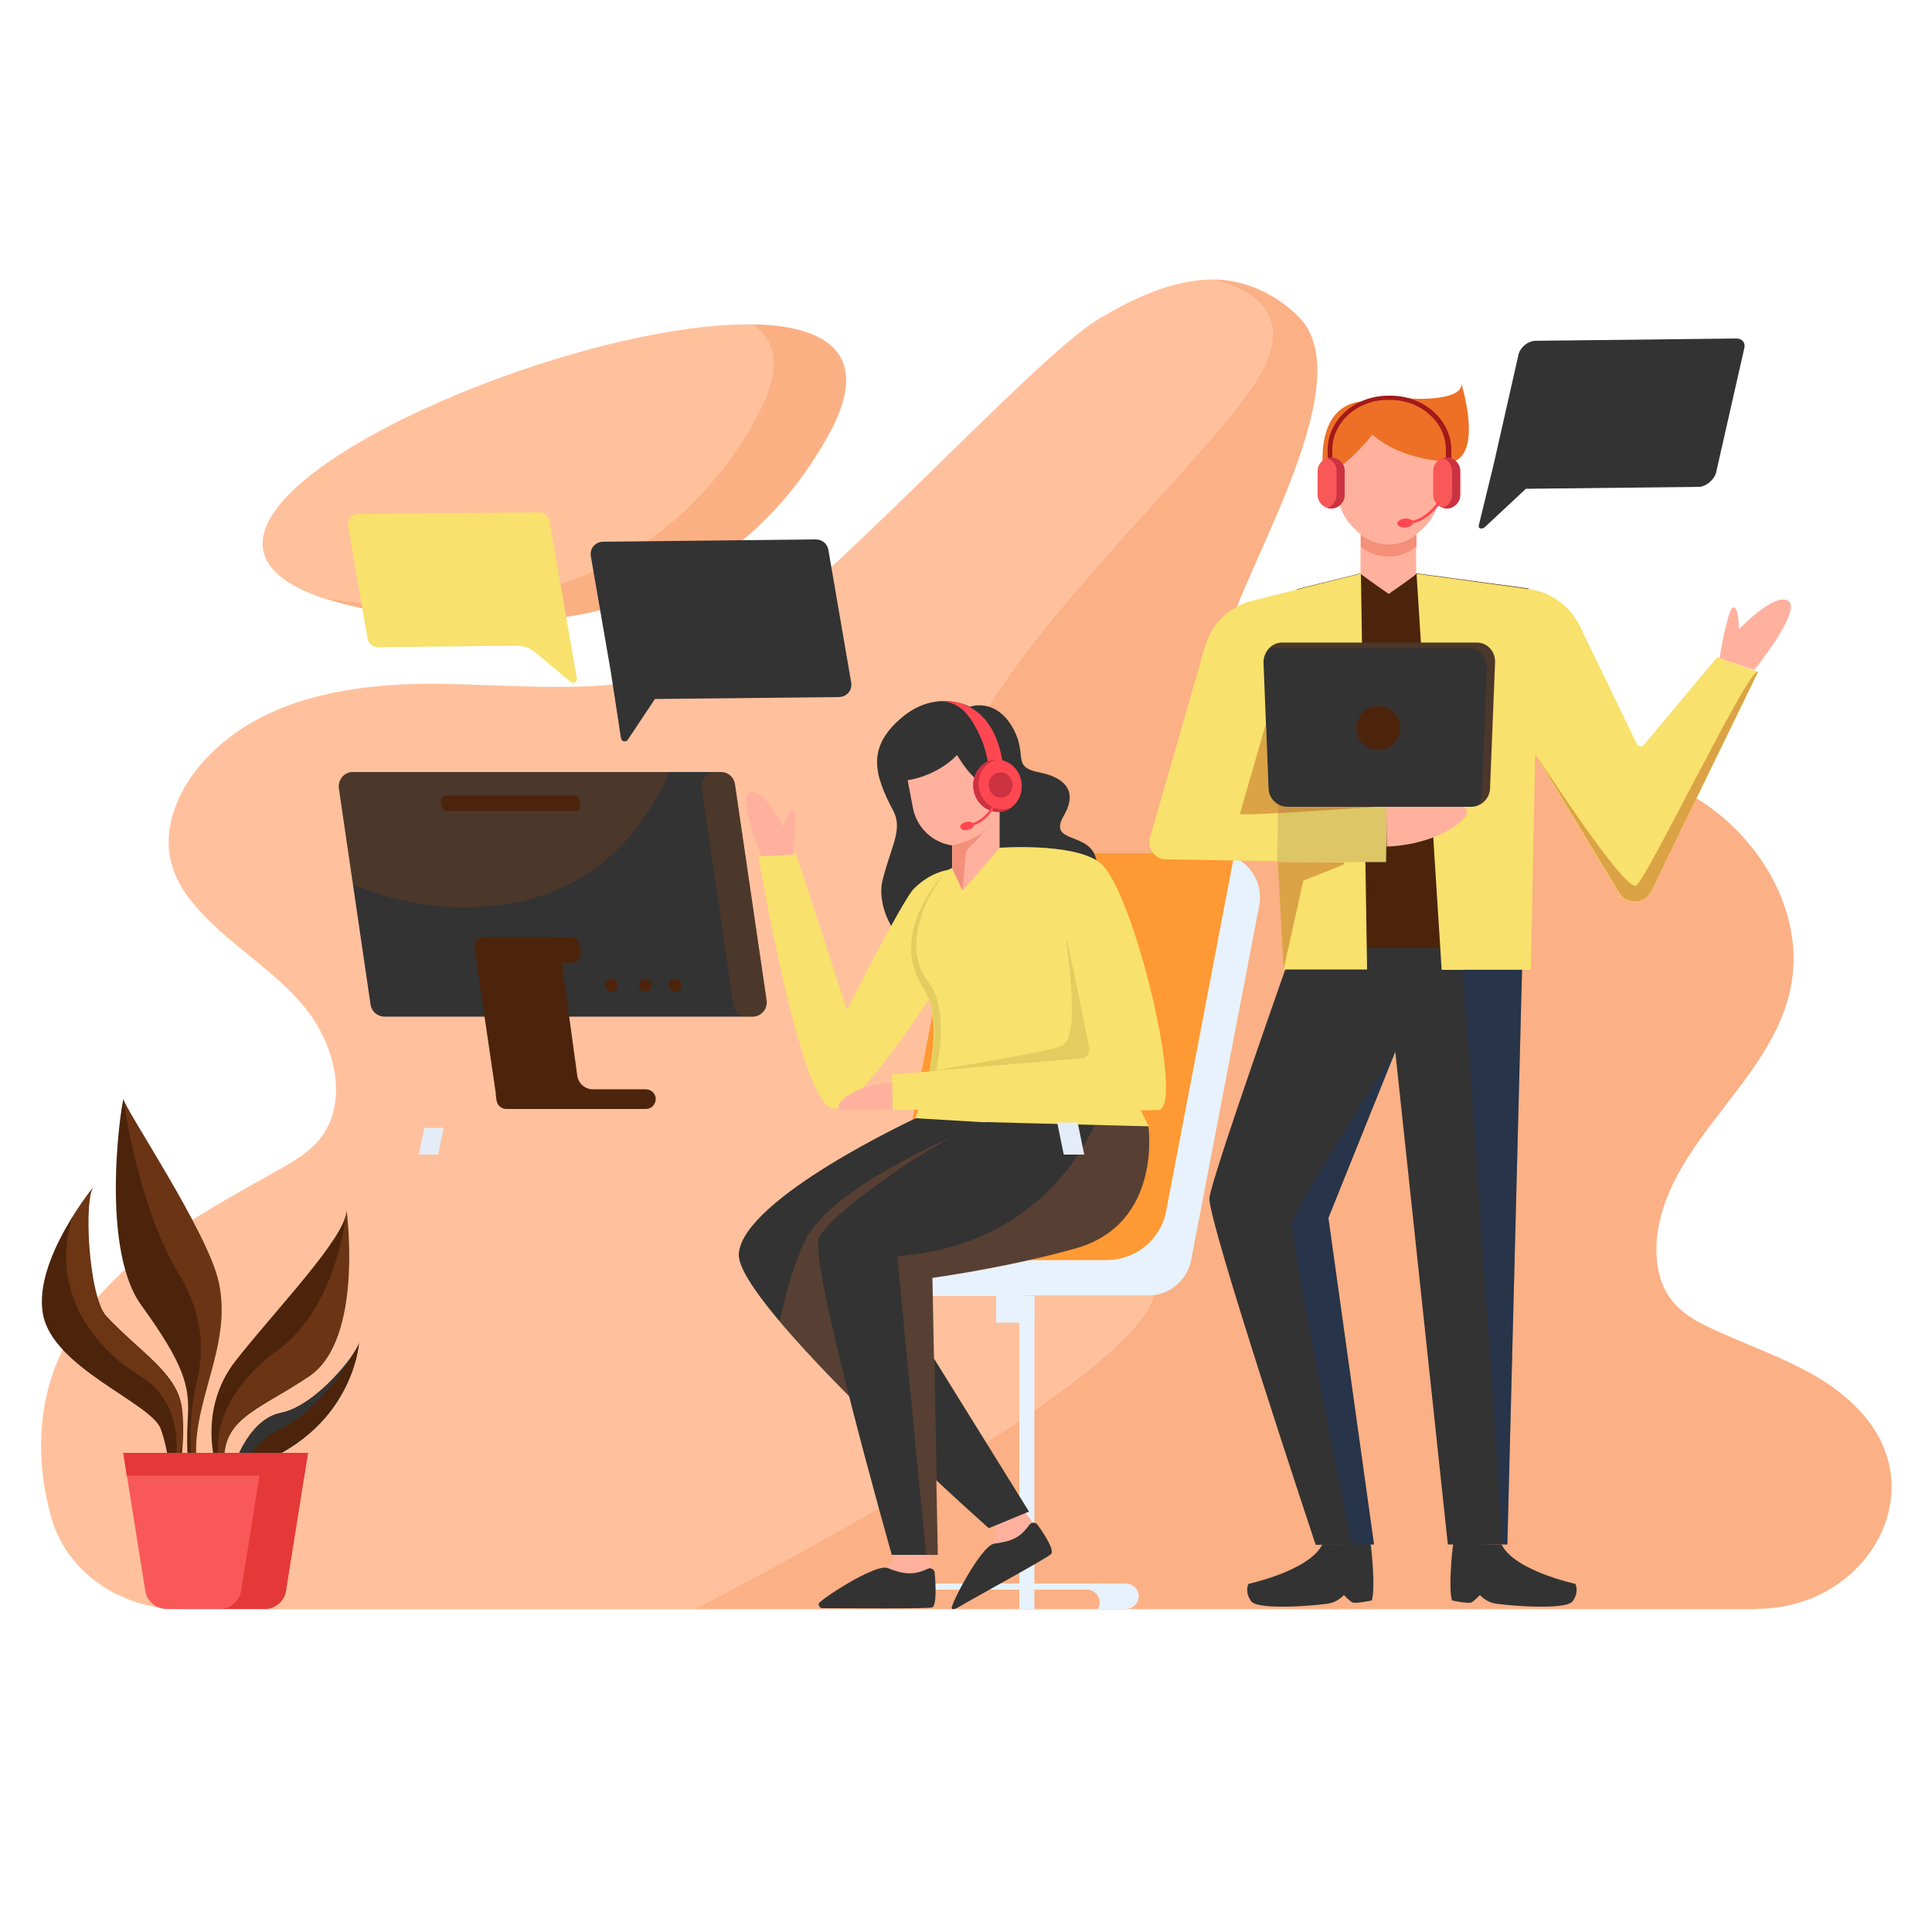<?xml version="1.0" encoding="utf-8"?>
<!-- Generator: Adobe Illustrator 24.1.1, SVG Export Plug-In . SVG Version: 6.00 Build 0)  -->
<svg version="1.1" xmlns="http://www.w3.org/2000/svg" xmlns:xlink="http://www.w3.org/1999/xlink" x="0px" y="0px" viewBox="0 0 500 500" style="enable-background:new 0 0 500 500;" xml:space="preserve">
    <style type="text/css">
    .st0 {
        fill: transparent;
    }

    .st1 {
        opacity: 0.5;
    }

    .st2 {
        fill: #ff843b;
    }

    .st3 {
        opacity: 0.2;
        fill: #ed7026;
    }

    .st4 {
        opacity: 0.5;
        fill: #ff843b;
    }

    .st5 {
        fill: #4c240c;
    }

    .st6 {
        opacity: 0.2;
        fill: #e97734;
    }

    .st7 {
        opacity: 0.2;
    }

    .st8 {
        fill: #e97734;
    }

    .st9 {
        fill: #333
    }

    .st10 {
        fill: #F95858;
    }

    .st11 {
        fill: #E53838;
    }

    .st12 {
        fill: #E8F2FC;
    }

    .st13 {
        fill: #FF9933;
    }

    .st14 {
        opacity: 0.2;
        fill: #b14a0e;
    }

    .st15 {
        fill: #F8E16C;
    }

    .st16 {
        opacity: 0.4;
        fill: #C6AF4E;
    }

    .st17 {
        fill: #FFB19E;
    }

    .st18 {
        fill: #FF4751;
    }

    .st19 {
        fill: #CC3241;
    }

    .st20 {
        fill: #F48F7A;
    }

    .st21 {
        fill: #E4EDF7;
    }

    .st22 {
        fill: #DDC666;
    }

    .st23 {
        opacity: 0.41;
        fill: #b14a0e;
    }

    .st24 {
        opacity: 0.32;
        fill: #0E367C;
    }

    .st25 {
        fill-rule: evenodd;
        clip-rule: evenodd;
        fill: #FFB19E;
    }

    .st26 {
        fill-rule: evenodd;
        clip-rule: evenodd;
        fill: #ed7026;
    }

    .st27 {
        fill-rule: evenodd;
        clip-rule: evenodd;
        fill: #F48F7A;
    }

    .st28 {
        fill: #A31919;
    }
    </style>
    <g id="BACKGROUND">
        <rect class="st0" width="500" height="500" />
    </g>
    <g id="OBJECTS">
        <g>
            <g class="st1">
                <path class="st2" d="M454.4,416.4c28.1,0,45.2-28.8,28.6-49.3c-0.3-0.4-0.7-0.9-1.1-1.3c-10.1-11.5-25.5-15.6-39-22
				c-3.8-1.8-7.5-3.8-10.2-7.2c-3.7-4.6-4.5-11.1-3.8-17c3.2-24.9,30.3-40.2,34.7-64.9c3.3-18.7-8.1-37.6-23.6-47.5
				c-15.5-9.9-34.2-12.4-52.3-13.1c-18.1-0.8-36.5-0.1-54.1-4.5c-4.7-1.2-9.5-2.8-12.6-6.6c-3.6-4.3-4.3-10.4-3.8-16.1
				c1.5-15.2,36.2-67.6,18.9-84.9c-6.8-6.8-16.1-10.5-25.5-9.5c-9.3,0.9-18.1,5.2-26.2,10c-17.3,10.2-77.6,77.7-99.2,87.9
				c-21.3,10-45.8,7.1-69.2,6.6c-23.4-0.5-49.3,3-64.6,21.5c-5.4,6.6-9.1,15.4-7.3,23.9c1.1,5.3,4.3,9.8,7.9,13.7
				c8.2,8.9,18.9,15,26.6,24.3c7.8,9.3,11.8,24.1,4.6,33.8c-2.8,3.8-6.9,6.2-11,8.5c-22.5,12.7-47.8,25.7-57.7,50.5
				c-5,12.6-4.9,26.6-1.2,39.7c4,13.9,17.8,23.6,33.8,23.6H454.4z" />
            </g>
            <path class="st3" d="M481.9,365.8c-10.1-11.5-25.5-15.6-39-22c-3.8-1.8-7.5-3.8-10.2-7.2c-3.7-4.6-4.5-11.1-3.8-17
			c3.2-24.9,30.3-40.2,34.7-64.9c3.3-18.7-8.1-37.6-23.6-47.5c-15.5-9.9-34.2-12.4-52.3-13.1c-18.1-0.8-36.5-0.1-54.1-4.5
			c-4.7-1.2-9.5-2.8-12.6-6.6c-3.6-4.3-4.3-10.4-3.8-16.1c1.5-15.2,36.2-67.6,18.9-84.9c-5.9-5.9-13.7-9.5-21.8-9.7
			c11,3,19,9.3,13.2,22.1c-13.5,29.7-138.8,128.5-50.8,138.2c88,9.7-57.8,88,8.6,93.4c50.7,4.1-53.3,63.5-105.2,90.3h274.3
			c28.1,0,45.2-28.8,28.6-49.3C482.6,366.7,482.3,366.2,481.9,365.8z" />
            <path class="st4" d="M82.7,154.5c0,0,91.2,31.4,131.8-42S6.1,127.2,82.7,154.5z" />
            <path class="st3" d="M194.7,83.9c6.5,4.3,7.7,12,1,24.3C167,160.1,113,159.6,83.8,154.8c10.6,3.3,92.7,26.2,130.6-42.4
			C225.6,92.2,214.7,84.3,194.7,83.9z" />
            <path class="st5" d="M52.6,382.6c0,0-3.3-3.1-1.1-14.9c2.2-11.8,7.9-23.1,5.1-35.9C53.9,319,32.1,286.7,32,284.5
			c-0.1-2.1-6.7,37.5,4.5,53.2c11.3,15.6,12.6,21.1,12.1,29.3c-0.5,8.2,0.1,14.8,1.4,16.8L52.6,382.6z" />
            <path class="st6" d="M50.6,358.9c-1.3,5.3-2.1,18.5,0,21.6c0.2,0.3,0.5,0.1,0.8-0.4c-0.6-2.2-1.1-6,0.1-12.4
			c2.2-11.8,7.9-23.1,5.1-35.9C53.9,319,32.1,286.7,32,284.5c0,0,3.3,26.9,14.4,45.4C54.3,343.2,51.9,353.6,50.6,358.9z" />
            <path class="st5" d="M56.6,381.8c0,0-6.4-16,4.5-29.8c10.9-13.8,28.2-31.6,28.6-38.7c0,0,4.5,33.4-9.7,42.9
			c-14.1,9.5-24,11-21.6,25.5L56.6,381.8z" />
            <path class="st6" d="M71.9,349.4c-15.8,11.5-17,24.7-14.6,30.8c0.2,0.5,0.6,0.8,1,0.9c-2.1-14.1,7.7-15.7,21.7-25
			c14.1-9.5,9.7-42.9,9.7-42.9S87.6,338,71.9,349.4z" />
            <path class="st5" d="M46.1,382.1c0,0,2.1-8.5,1-17.6c-1.1-9.1-10.6-14.3-19.6-23.9c-4.6-5-6-31.2-3.1-33.7
			c0,0-15.8,19.1-13.3,33.1c2.4,14,28.1,23.1,30.5,29.8c2.4,6.8,2.2,12.4,2.2,12.4L46.1,382.1z" />
            <g class="st7">
                <path class="st8" d="M19,314.4c-5.2,14.1,0.1,31.2,17.4,41.8c12.7,7.8,8.7,24.1,8.7,24.1l2.1-6.4c0.2-2.8,0.2-6-0.2-9.3
				c-1.1-9.1-10.6-14.3-19.6-23.9c-4.4-4.8-5.8-29.4-3.4-33.3C23.4,308.1,21.3,310.8,19,314.4z" />
                <path class="st8" d="M24.1,307.2c0.2-0.2,0.3-0.4,0.3-0.4C24.3,307,24.2,307.1,24.1,307.2z" />
            </g>
            <path class="st9" d="M59.9,381.1c0,0,3.7-13.7,12.8-15.5c9.1-1.8,19.6-15.3,20.2-18C92.9,347.5,91.4,373,59.9,381.1z" />
            <path class="st5" d="M72.2,370c-5.6,2.8-7.9,6.6-8.8,10c28-9,29.5-32.5,29.5-32.5c-0.1,0.5-0.6,1.5-1.4,2.7
			C88.8,355,82.1,365.1,72.2,370z" />
            <path class="st10" d="M79.7,376H31.9l5.7,35.7c0.4,2.7,2.8,4.7,5.5,4.7h25.4c2.7,0,5.1-2,5.5-4.7L79.7,376z" />
            <polygon class="st11" points="78.7,381.9 79.7,376 31.9,376 32.8,381.9 		" />
            <path class="st11" d="M68.1,376l-5.7,35.7c-0.4,2.7-2.8,4.7-5.5,4.7h11.6c2.7,0,5.1-2,5.5-4.7l5.7-35.7H68.1z" />
            <g>
                <rect x="257.8" y="335.1" class="st0" width="9.9" height="81.3" />
                <rect x="263.8" y="335.1" class="st12" width="3.9" height="81.3" />
                <path class="st0" d="M291.3,409.8H237c-1.8,0-3.3,1.5-3.3,3.3l0,0c0,1.8,1.5,3.3,3.3,3.3h54.4c1.8,0,3.3-1.5,3.3-3.3l0,0
				C294.7,411.3,293.2,409.8,291.3,409.8z" />
                <path class="st12" d="M291.3,409.8H237c-1.2,0-2.3,0.7-2.8,1.6h47.1c1.8,0,3.3,1.5,3.3,3.3c0,0.6-0.2,1.2-0.5,1.7h7.3
				c1.8,0,3.3-1.5,3.3-3.3C294.7,411.3,293.2,409.8,291.3,409.8z" />
                <rect x="257.8" y="335.1" class="st12" width="9.9" height="7.2" />
                <path class="st13" d="M319.3,221.8c-1.4-0.6-3-1-4.6-1h-56c-5.5,0-10.2,3.9-11.2,9.3l-17.5,91.7c-0.3,1.5-0.3,2.9,0,4.3
				c0,0,0,0.1,0,0.1h-15.6c-2.6,0-4.6,2.1-4.6,4.6c0,2.6,2.1,4.6,4.6,4.6h50.3v-0.1h32.4c5.5,0,10.2-3.9,11.2-9.3l17.5-91.7
				C326.9,228.9,323.9,223.8,319.3,221.8z" />
                <path class="st12" d="M325.9,234.3L308.3,326c-1,5.4-5.7,9.3-11.2,9.3h-32.4v0.1h-50.3c-2.6,0-4.6-2.1-4.6-4.6
				c0-2.6,2.1-4.6,4.6-4.6H230c0,0,0-0.1,0-0.1c0.1,0,0.3,0,0.4,0h56c7.5,0,14-5.3,15.4-12.7l17.5-91.6
				C323.9,223.8,326.9,228.9,325.9,234.3z" />
                <path class="st0" d="M301.9,312.8l-0.1,0.5c-1.4,7.4-7.9,12.7-15.4,12.7h-56c-0.1,0-0.3,0-0.4,0c0,0,0,0.1,0,0.1h-15.6
				c-2.3,0-4.2,1.7-4.6,3.9v-12.5c0,0,0-0.1,0-0.1c-0.4-2.5,1.7-4.7,4.2-4.7H301.9z" />
                <path class="st0" d="M319.3,221.8l-17.5,91.6c-1.4,7.4-7.9,12.7-15.4,12.7h-56c-0.1,0-0.3,0-0.4,0c-0.3-1.4-0.3-2.8,0-4.3
				l17.5-91.7c1-5.4,5.7-9.3,11.2-9.3h56C316.3,220.8,317.9,221.1,319.3,221.8z" />
            </g>
            <path class="st9" d="M186.6,199.8H91.3c-2.2,0-3.9,2-3.6,4.2l8.2,56c0.3,1.8,1.8,3.1,3.6,3.1h95.3c2.2,0,3.9-2,3.6-4.2l-8.2-56
			C189.9,201.1,188.4,199.8,186.6,199.8z" />
            <path class="st14" d="M173.3,199.8h-82c-2.2,0-3.9,2-3.6,4.2l3.6,24.8c8.8,3.8,18.7,6,29.3,6C148,234.7,164.1,220.2,173.3,199.8z" />
            <g>
                <path class="st5" d="M143.4,242.5h-12.2h-5.9c-1.6,0-2.8,1.4-2.5,2.9l5.5,37.5c0,0.1,0,0.2,0,0.4l0.2,1.5
				c0.2,1.3,1.3,2.2,2.5,2.2h5.9h11.9L143.4,242.5z" />
                <path class="st5" d="M169.7,284.4c0-1.4-1.2-2.5-2.6-2.5h-13.7c-2,0-3.7-1.5-4-3.5l-4-29.2h2.4c1.6,0,2.8-1.4,2.5-2.9l-0.2-1.5
				c-0.2-1.3-1.3-2.2-2.5-2.2l-4.7,0c-2.2,0-3.8,1.9-3.5,4l5,37.2c0.2,1.9,1.8,3.2,3.7,3.2l19.1,0
				C168.6,287,169.7,285.8,169.7,284.4L169.7,284.4z" />
            </g>
            <g>
                <path class="st5" d="M159.9,255c0,0.9-0.8,1.7-1.7,1.7c-0.9,0-1.7-0.8-1.7-1.7c0-0.9,0.8-1.7,1.7-1.7
				C159.2,253.3,159.9,254,159.9,255z" />
                <path class="st5" d="M168.7,255c0,0.9-0.8,1.7-1.7,1.7c-0.9,0-1.7-0.8-1.7-1.7c0-0.9,0.8-1.7,1.7-1.7
				C167.9,253.3,168.7,254,168.7,255z" />
                <circle class="st5" cx="174.7" cy="255" r="1.7" />
            </g>
            <path class="st14" d="M184.8,225.8l5,34.2c0.3,1.8,1.8,3.1,3.6,3.1h1.4c2.2,0,3.9-2,3.6-4.2l-8.2-56c-0.3-1.8-1.8-3.1-3.6-3.1
			h-1.4c-2.2,0-3.9,2-3.6,4.2L184.8,225.8" />
            <g>
                <path class="st5" d="M148.7,205.9h-33.3c-0.8,0-1.4,0.7-1.3,1.5l0.2,1.4c0.1,0.6,0.7,1.1,1.3,1.1h33.3c0.8,0,1.4-0.7,1.3-1.5
				L150,207C149.9,206.4,149.4,205.9,148.7,205.9z" />
            </g>
            <path class="st9" d="M283.8,223c-1.1-8.1-12.9-4.3-8.5-11.9c4.1-7-0.7-10.1-6.3-11.2c-7.2-1.4-3.1-4.2-6.6-11
			c-4.5-8.6-11.4-6-11.4-6s-8.6-4.7-17.5,2.7c-9.3,7.8-7.3,14.8-2.3,24.3c2.5,4.8-0.6,9.1-2.8,17.9c-2.6,10.6,10.5,32,38.5,17.5
			C277.8,239.8,284.4,227.3,283.8,223z" />
            <path class="st15" d="M245.1,225.2c0,0-4.3,0.5-8.6,4.8c-2.9,2.9-17.3,31.4-17.3,31.4L206,220.9l-9.7,0.7c0,0,10.9,65.1,19.4,65.3
			c8,0.1,33.5-42.1,33.5-42.1L245.1,225.2z" />
            <path class="st15" d="M272.4,242.3l8.5,31.7l-50.1,4.1l0.2,9.1c0,0,57.8,0.3,68.7,0.1c7.3-0.1-6.4-57.5-15.1-64.1
			c-6.9-5.2-25.9-3.8-25.9-3.8l-13.6,5.8c0,0-15.7,15.6-6.3,30.3c7.4,11.6-2,34-2,34l32,1.9l28.6,0.3L272.4,242.3z" />
            <path class="st16" d="M240.5,277.3l1.8-0.3c1.7-7.5,2-17.8-1.9-22.7c-7.8-9.8,0.2-23.9,4.7-29.1h0c-0.7,0.7-15.5,15.9-6.3,30.2
			C243.1,262.3,242.1,271.2,240.5,277.3z" />
            <path class="st17" d="M230.9,280.2c-5.3,0.2-11,2.1-13.6,5.2c-0.6,0.7-0.1,1.8,0.8,1.8H231L230.9,280.2z" />
            <g>
                <path class="st17" d="M258.7,208.8v10.7l-9.6,11l-0.1-0.1l-2.6-5.6v-6c-4.8-0.7-9-4.3-10.1-9.5l-1.4-7.4c0,0,7.2-0.8,12.8-6.5
				c0,0,1.7,3.1,4.2,5.6c1.8,1.8,4.2,2.2,5.2,3.2C258.4,205.3,258.8,207,258.7,208.8z" />
                <path class="st18" d="M256,199.5c0,0-0.4-4.5-2.1-8.4c-2-4.4-4.7-9.6-10.5-9.6c0,0,13.9-2.2,16.3,17.2L256,199.5z" />
                <g>
                    <path class="st18" d="M264.4,202.7c-0.4-3.7-3.5-6.4-7-6.1c-3.4,0.4-5.9,3.7-5.5,7.4c0.4,3.7,3.5,6.4,7,6.1
					C262.3,209.7,264.8,206.4,264.4,202.7z" />
                    <path class="st19" d="M260,209.4c-3.3,0.4-6.3-2.3-6.7-5.8c-0.4-3.3,1.7-6.3,4.6-7c-0.2,0-0.3,0-0.5,0c-3.4,0.4-5.9,3.7-5.5,7.4
					c0.4,3.7,3.5,6.4,7,6.1c1.1-0.1,2-0.5,2.9-1.1C261.2,209.2,260.6,209.4,260,209.4z" />
                    <path class="st19" d="M262,202.8c-0.2-1.8-1.7-3.1-3.4-2.9c-1.7,0.2-2.9,1.8-2.7,3.6c0.2,1.8,1.7,3.1,3.4,2.9
					C261,206.3,262.2,204.7,262,202.8z" />
                </g>
                <path class="st20" d="M255.5,214.2c-0.4,0.5-2.7,3.4-4.5,4.9c-0.7,0.6-1.1,1.5-1.1,2.5l-0.8,8.8l-2.6-5.6v-6l0.1-0.1
				C246.5,218.7,252.5,217.8,255.5,214.2z" />
                <g>
                    <path class="st18" d="M251.4,213.7l-0.1-0.6c3.5-0.6,6.1-5.3,6.1-5.4l0.5,0.3C257.8,208.3,255.2,213.1,251.4,213.7z" />
                    <path class="st18" d="M252,213.4c-0.1-0.6-1-0.9-1.9-0.7c-1,0.2-1.7,0.8-1.6,1.4c0.1,0.6,1,0.9,1.9,0.7
					C251.4,214.6,252.1,214,252,213.4z" />
                </g>
            </g>
            <path class="st17" d="M205.2,221.2c0,0,1.4-11.2,0.1-11.6c-1.2-0.4-2.5,4.4-2.5,4.4s-5.2-10.1-8.7-9c-3.6,1.1,3,16.6,3,16.6
			L205.2,221.2z" />
            <path class="st16" d="M240.4,277.2l39.5-3.3c1.4-0.1,2.3-1.4,2-2.7c-1.5-7.4-5.7-28.5-5.9-27.9c-0.3,0.8,4,24.9-1.1,27.3
			C271.5,272.3,240.4,277.2,240.4,277.2z" />
            <path class="st17" d="M267.3,394c-0.3,0.1-0.6,0.2-0.8,0.5c-2.5,3.5-4.7,4.3-9.1,4.9c-0.3,0-0.5,0.1-0.8,0.3
			c0.3-0.5,1.8-2.9,0.8-5.1c-1.1-2.4-2.5-4.2-2.5-4.2l6.4-3.8C261.3,386.6,265.2,391.1,267.3,394z" />
            <path class="st9" d="M272,402.2c-1.1,1.1-19.5,11.1-23.9,13.7c-0.5,0.3-1.6,0.9-1.8,0.3c-0.3-0.9,7.6-16.2,11-16.7
			c4.4-0.6,6.6-1.4,9.1-4.9c0.5-0.7,1.6-0.7,2.1,0C270.4,397.2,273,401.3,272,402.2z" />
            <path class="st9" d="M237,289.4c0,0-44.6,20.7-45.8,35c-1.1,12.7,64.7,71.1,64.7,71.1l10.4-4.3l-36-58c0,0,38.1-18.8,47.4-41.4
			L237,289.4z" />
            <path class="st6" d="M208.6,320.6c-3,5.8-5.2,13.9-6.8,21.3c5,6,11.4,12.7,18,19.4c-4.9-19.2-9.2-38.5-7.7-41.2
			c2.8-5.3,21.7-19.2,35.1-26.2C247.2,293.9,215.6,307.1,208.6,320.6z" />
            <path class="st17" d="M241,406c-0.3-0.1-0.6-0.1-0.9,0.1c-3.9,1.8-6.2,1.5-10.4-0.2c-0.2-0.1-0.5-0.2-0.9-0.2c0.5-0.3,3-1.7,3.2-4
			c0.2-2.7-0.1-4.9-0.1-4.9l7.5-0.2C239.4,396.6,240.6,402.5,241,406z" />
            <path class="st9" d="M241.2,416c-1.5,0.4-23.2,0.2-28.3,0.2c-0.6,0-1.1-0.5-1-1.2c0.2-0.9,14.6-10.4,17.8-9.2
			c4.1,1.6,6.5,2,10.4,0.2c0.8-0.4,1.8,0.2,1.8,1.1C242.2,410.3,242.4,415.7,241.2,416z" />
            <path class="st9" d="M297.2,291.5c0,0,3.7,25.3-18.9,31.6c-17.8,5-37,7.6-37,7.6l1.4,71.7h-11.9c0,0-21.8-76.6-18.8-82.3
			c3.5-6.5,31.3-26.2,43.2-29.7L297.2,291.5z" />
            <path class="st6" d="M241.4,330.8c0,0,19.1-2.6,37-7.6c22.6-6.4,18.9-31.6,18.9-31.6l-14-0.4c-4.2,9.1-17.9,31.5-51.1,33.9
			l7.5,77.4h3.1L241.4,330.8z" />
            <g>
                <g>
                    <polygon class="st0" points="94.1,416.5 89.1,416.4 109.8,291.9 114.8,291.9 				" />
                    <polygon class="st0" points="299.3,416.4 304.6,416.5 278.9,290.5 273.6,290.5 				" />
                </g>
                <g>
                    <polygon class="st21" points="113.4,298.8 114.8,291.9 109.8,291.9 108.4,298.8 				" />
                    <polygon class="st21" points="280.6,298.8 278.9,290.5 273.6,290.5 275.3,298.8 				" />
                </g>
                <path class="st0" d="M309.1,287.1H84.4c-1.4,0-2.5,1.1-2.5,2.5l0,0c0,1.4,1.1,2.5,2.5,2.5h224.7c1.4,0,2.5-1.1,2.5-2.5l0,0
				C311.7,288.2,310.5,287.1,309.1,287.1z" />
            </g>
            <path class="st9" d="M220.3,176.7l-5.9-34.3c-0.2-1.6-1.6-2.8-3.2-2.8l-55.1,0.6c-2,0-3.5,1.7-3.2,3.7l5.2,30.1l2.6,17
			c0.1,0.9,1.3,1.2,1.8,0.4l7-10.5l47.5-0.5C219.1,180.4,220.6,178.7,220.3,176.7z" />
            <g>
                <g>
                    <path class="st0" d="M200.8,150.3h-31.9c-0.5,0-1,0.5-0.9,1l0.2,0.9c0.1,0.4,0.4,0.7,0.9,0.7h31.9c0.5,0,1-0.5,0.9-1l-0.2-0.9
					C201.6,150.6,201.2,150.3,200.8,150.3z" />
                </g>
                <g>
                    <path class="st0" d="M201.8,158.8h-31.9c-0.5,0-1,0.5-0.9,1l0.2,0.9c0.1,0.4,0.4,0.7,0.9,0.7H202c0.5,0,1-0.5,0.9-1l-0.2-0.9
					C202.6,159.1,202.3,158.8,201.8,158.8z" />
                </g>
                <g>
                    <path class="st0" d="M194.2,168l-14.8,0c-0.5,0-1,0.5-0.9,1l0.2,0.9c0.1,0.4,0.4,0.7,0.9,0.7l14.8,0c0.5,0,1-0.5,0.9-1l-0.2-0.9
					C195,168.3,194.7,168,194.2,168z" />
                </g>
            </g>
            <path class="st9" d="M444.1,122.4l7.3-32.2c0.4-1.5-0.5-2.6-2-2.6l-52,0.6c-1.9,0-3.9,1.6-4.4,3.5l-6.4,28.3l-3.9,16
			c-0.2,0.8,0.8,1.1,1.6,0.4l10.6-9.9l44.9-0.5C441.5,125.9,443.6,124.2,444.1,122.4z" />
            <g>
                <g>
                    <path class="st0" d="M434.8,98h-28.6c-0.5,0-1,0.4-1.2,0.9l-0.2,0.8c-0.1,0.4,0.1,0.7,0.5,0.7H434c0.5,0,1-0.4,1.2-0.9l0.2-0.8
					C435.4,98.3,435.2,98,434.8,98z" />
                </g>
                <g>
                    <path class="st0" d="M432.7,105.6h-28.6c-0.5,0-1,0.4-1.2,0.9l-0.2,0.8c-0.1,0.4,0.1,0.7,0.5,0.7h28.6c0.5,0,1-0.4,1.2-0.9
					l0.2-0.8C433.3,105.9,433.1,105.6,432.7,105.6z" />
                </g>
                <g>
                    <path class="st0" d="M422.6,113.8l-13.2,0c-0.5,0-1,0.4-1.2,0.9l-0.2,0.8c-0.1,0.4,0.1,0.7,0.5,0.7l13.2,0c0.5,0,1-0.4,1.2-0.9
					l0.2-0.8C423.2,114.1,423,113.8,422.6,113.8z" />
                </g>
            </g>
            <path class="st15" d="M147.7,176.5c0.7,0.6,1.8,0,1.6-0.9l-7.1-40.7c-0.2-1.3-1.4-2.3-2.7-2.3L92.8,133c-1.7,0-3,1.5-2.7,3.1
			l5,29.1c0.2,1.3,1.4,2.3,2.7,2.3l36-0.4c1.7,0,3.4,0.6,4.7,1.7L147.7,176.5z" />
            <g>
                <g>
                    <path class="st0" d="M133.1,144.7h-31.9c-0.5,0-1,0.5-0.9,1l0.2,0.9c0.1,0.4,0.4,0.7,0.9,0.7h31.9c0.5,0,1-0.5,0.9-1l-0.2-0.9
					C133.9,145,133.6,144.7,133.1,144.7z" />
                </g>
                <g>
                    <path class="st0" d="M134.2,153.2h-31.9c-0.5,0-1,0.5-0.9,1l0.2,0.9c0.1,0.4,0.4,0.7,0.9,0.7h31.9c0.5,0,1-0.5,0.9-1l-0.2-0.9
					C135,153.5,134.6,153.2,134.2,153.2z" />
                </g>
            </g>
            <path class="st9" d="M394.1,244.5l-0.2,6.4l-3.8,148.8h-15.4l-13.6-127.5c0,0,0,0,0,0l-17.3,43l11.8,84.5l-5.7,0l-9.4,0.1
			c0,0-28.1-84.3-27.5-89.8c0.6-5.4,21.7-65,21.7-65L394.1,244.5z" />
            <polygon class="st5" points="395.6,152.3 366.7,148.4 366,148.3 352.2,148.3 352.1,148.4 335.6,152.5 335.6,245.3 395.6,245.3 		
			" />
            <path class="st17" d="M445,170.4c0,0,2.1-13.1,3.6-13.2c1.5-0.1,1.4,5.7,1.4,5.7s9.2-9.7,12.8-7.4c3.7,2.4-8.8,17.9-8.8,17.9
			L445,170.4z" />
            <path class="st15" d="M352.2,148.4l1.6,102.5h-21.6l-1.5-28l-28.7-0.5c-3,0.1-5.2-2.7-4.4-5.6l14.3-49.6
			c1.7-5.8,6.3-10.3,12.1-11.7l28-7L352.2,148.4z" />
            <path class="st15" d="M455,173.9l-27.8,57.1c-1.8,3.2-6.3,3.3-8.2,0.2l-21.7-36l-1.1,55.8h-23.1l-6.5-102.5l0.1,0l29.3,4
			c5.5,0.8,10.3,4.4,12.8,9.4l14.8,30.6c0.4,0.8,1.4,0.9,1.9,0.2l18.9-22.6L455,173.9z" />
            <polygon class="st22" points="330.5,223.1 358.7,223.1 359,208.7 330.8,208.3 		" />
            <path class="st17" d="M358.9,219.1c7.9-0.3,16.4-3.1,20.4-7.8c0.9-1,0.1-2.6-1.2-2.6h-19.3L358.9,219.1z" />
            <polygon class="st23" points="347.9,223.7 347.9,223.2 330.7,223.1 332.2,250.9 337.3,227.9 		" />
            <polygon class="st24" points="393.9,250.9 390.1,399.7 389,399.7 378.7,250.9 		" />
            <path class="st23" d="M358.9,208.6c0,0-38.2,2.8-38,2l6.6-22.9l0.1,0.3l0.7,15.9C328.4,206.2,356.9,208,358.9,208.6z" />
            <path class="st23" d="M427.2,230.9l27.8-57.1l-0.1,0c-2.9,0-28.8,54-31.5,55.4c-3.1,1.5-26.1-34.2-26.1-34.2l21.7,36
			C420.9,234.2,425.4,234.1,427.2,230.9z" />
            <g>
                <path class="st9" d="M342.2,399.7c-3.3,6.8-19.1,10.2-19.1,10.2s-1.1,2,0.7,4.5c1.8,2.5,18.4,1,20.5,0.5c2.1-0.5,3.5-2.1,3.5-2.1
				s1.4,1.5,2.2,1.9c0.8,0.4,5-0.5,5-0.5c1-2.7,0-13-0.3-14.7L342.2,399.7z" />
            </g>
            <g>
                <path class="st9" d="M388.6,399.7c3.3,6.8,19.1,10.2,19.1,10.2s1.1,2-0.7,4.5c-1.8,2.5-18.4,1-20.5,0.5c-2.1-0.5-3.5-2.1-3.5-2.1
				s-1.4,1.5-2.2,1.9c-0.8,0.4-5-0.5-5-0.5c-1-2.7,0-13,0.3-14.7L388.6,399.7z" />
            </g>
            <path class="st24" d="M343.7,315.2l11.8,84.5l-5.7,0c-3.5-18.2-15.8-79-15.3-82.8c0.5-4.6,25.7-43.4,26.5-44.7L343.7,315.2z" />
            <path class="st25" d="M366.6,148.5c-2.1,1.7-7.2,5.2-7.2,5.2s-5.1-3.5-7.3-5.2l0-12.2h14.4V148.5z" />
            <path class="st25" d="M366.6,136.3v5.1c-4.2,3.5-10.3,3.5-14.4,0.1v-5.2H366.6z" />
            <path class="st26" d="M343.4,128.4h32.5l0.5-9c7.2-3,1.8-20.1,1.8-20.1c0.4,4.1-10.8,4.3-15.2,3.6c-4.4-0.7-7.5,1.1-7.5,1.1
			s-14.1-3-13.2,16.7C342.4,123.5,342.8,126.1,343.4,128.4z" />
            <g>
                <path class="st25" d="M372.4,119.3v8.1c0,3.5-1.4,6.8-4,9.2c-0.4,0.4-0.8,0.8-1.3,1.2c-4.4,4.1-11.2,4.1-15.6,0l-1.2-1.2
				c-2.5-2.4-4-5.7-4-9.2v-6.2c0,0,3.8-2.5,8.9-8.7C355.3,112.6,361,118.1,372.4,119.3z" />
                <path class="st27" d="M366.6,138.3v3.1c-4.2,3.5-10.3,3.5-14.4,0.1v-3.1C356.4,141.8,362.5,141.8,366.6,138.3z" />
                <path class="st25" d="M349.6,129.3c2.5-4-1.7-8.3-5.8-5.8c-0.3,0.2-0.6,0.5-0.8,0.8c-2.5,4,1.7,8.3,5.8,5.8
				C349.1,129.9,349.4,129.6,349.6,129.3z" />
                <path class="st25" d="M375.5,129.3c2.5-3.9-1.5-8.1-5.5-5.9c-0.5,0.3-1,0.7-1.2,1.2c-2.2,4,2,7.9,5.9,5.5
				C375.1,129.9,375.3,129.6,375.5,129.3z" />
            </g>
            <g>
                <path class="st28" d="M375.4,120.7h-1.2v-4.3c0-7.1-6.5-12.9-14.4-12.9h-0.6c-8,0-14.4,5.8-14.4,12.9v4.3h-1.2v-4.3
				c0-7.7,7-14,15.7-14h0.6c8.6,0,15.7,6.3,15.7,14V120.7z" />
                <g>
                    <g>
                        <g>
                            <path class="st10" d="M374.4,118.4L374.4,118.4c-1.9,0-3.5,1.6-3.5,3.5v6.2c0,1.9,1.6,3.5,3.5,3.5l0,0c1.9,0,3.5-1.6,3.5-3.5
							v-6.2C377.9,120,376.3,118.4,374.4,118.4z" />
                            <path class="st19" d="M374.4,118.4c-0.4,0-0.7,0.1-1,0.2c1.4,0.4,2.4,1.8,2.4,3.3v6.2c0,1.5-1,2.9-2.4,3.3
							c0.3,0.1,0.7,0.2,1,0.2c1.9,0,3.5-1.6,3.5-3.5v-6.2C377.9,120,376.3,118.4,374.4,118.4z" />
                        </g>
                        <g>
                            <path class="st10" d="M344.5,118.4L344.5,118.4c-1.9,0-3.5,1.6-3.5,3.5v6.2c0,1.9,1.6,3.5,3.5,3.5l0,0c1.9,0,3.5-1.6,3.5-3.5
							v-6.2C348,120,346.4,118.4,344.5,118.4z" />
                            <path class="st19" d="M344.5,118.4c-0.4,0-0.7,0.1-1,0.2c1.4,0.4,2.4,1.8,2.4,3.3v6.2c0,1.5-1,2.9-2.4,3.3
							c0.3,0.1,0.7,0.2,1,0.2c1.9,0,3.5-1.6,3.5-3.5v-6.2C348,120,346.4,118.4,344.5,118.4z" />
                        </g>
                    </g>
                    <g>
                        <path class="st18" d="M365,135.5l0-0.7c4-0.3,7.4-5.2,7.4-5.2l0.6,0.4C372.8,130.2,369.3,135.2,365,135.5z" />
                        <path class="st18" d="M365.7,135.2c0-0.6-1-1.1-2.1-1c-1.1,0.1-2,0.7-2,1.3c0,0.6,1,1.1,2.1,1
						C364.9,136.4,365.8,135.8,365.7,135.2z" />
                    </g>
                </g>
            </g>
            <path class="st9" d="M382.2,166.3h-50.4c-2.7,0-4.9,2.4-4.8,5.3l1.3,32.5c0.1,2.6,2.3,4.7,4.9,4.7h47.5c2.6,0,4.8-2.1,4.9-4.7
			l1.3-32.5C387.1,168.7,385,166.3,382.2,166.3z" />
            <path class="st14" d="M382.2,166.3h-50.4c-1.4,0-2.6,0.6-3.5,1.6c0.4-0.1,0.8-0.2,1.3-0.2h50.4c2.7,0,4.9,2.4,4.8,5.3l-1.3,32.5
			c0,1.2-0.6,2.3-1.3,3.1c1.9-0.6,3.4-2.4,3.5-4.5l1.3-32.5C387.1,168.7,385,166.3,382.2,166.3z" />
            <path class="st5" d="M362.4,188.4c0-3.2-2.6-5.7-5.7-5.7c-3.2,0-5.7,2.6-5.7,5.7c0,3.2,2.6,5.7,5.7,5.7
			C359.8,194.1,362.4,191.6,362.4,188.4z" />
        </g>
    </g>
    <g id="DESIGNED_BY_FREEPIK">
    </g>
</svg>